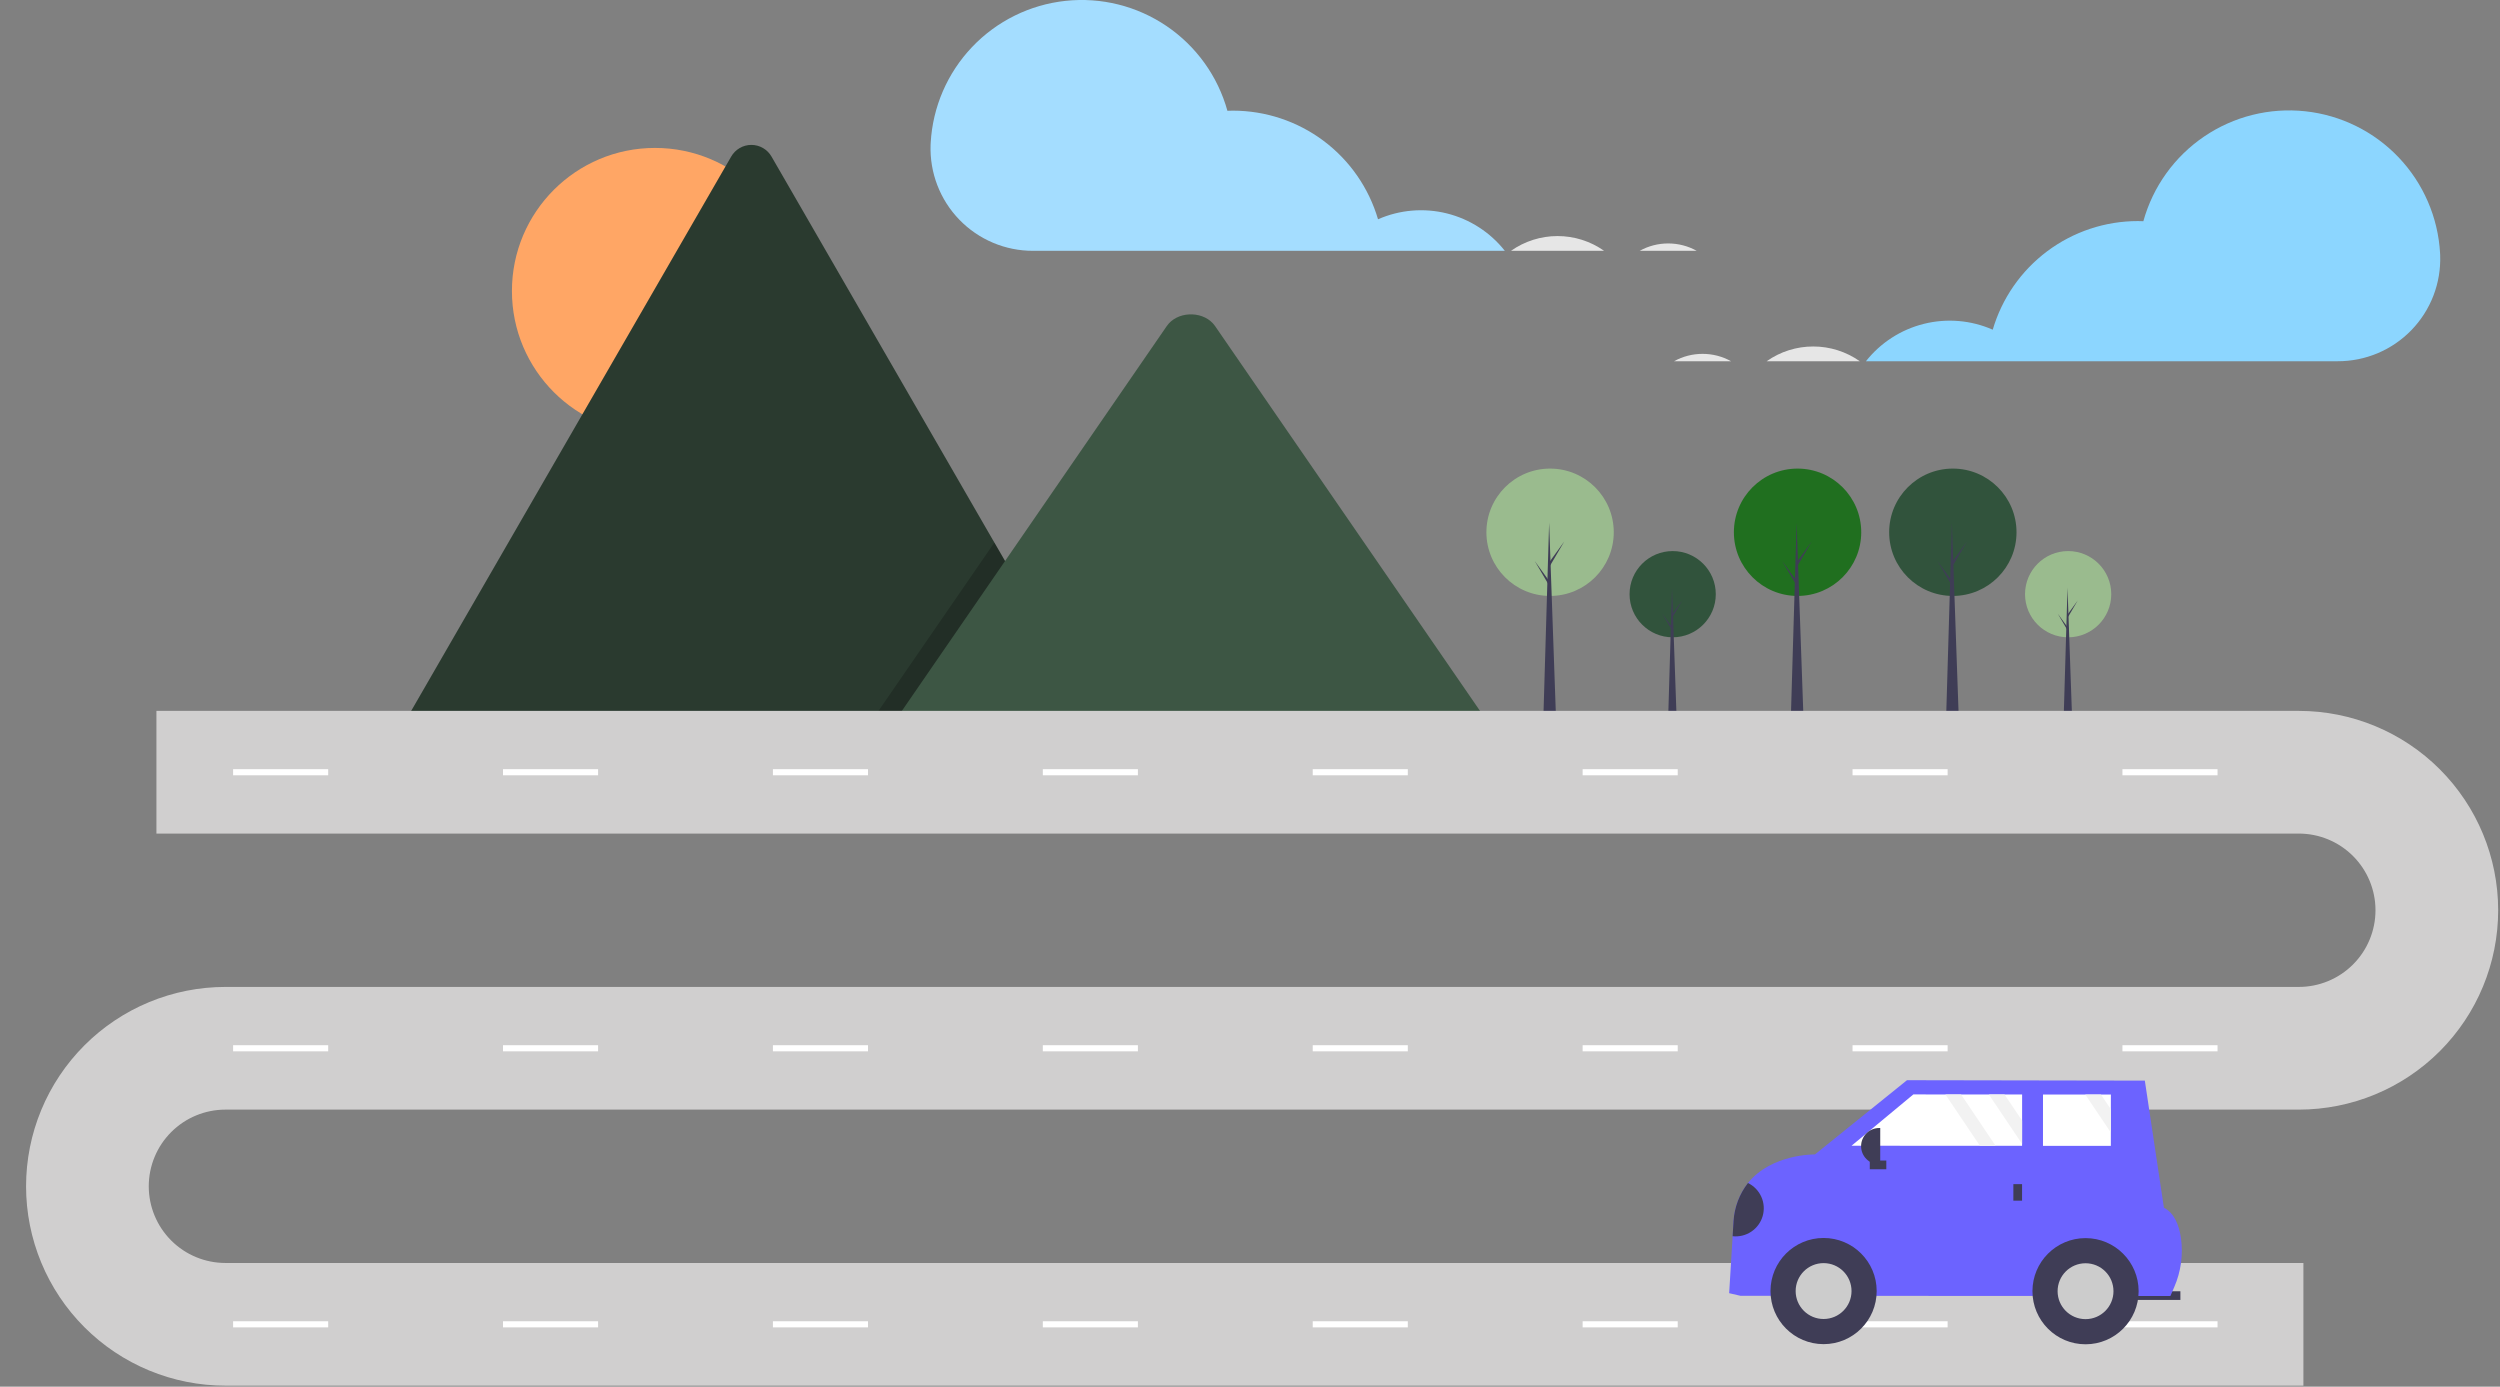 <svg width="887" height="492" viewBox="0 0 887 492" fill="none" xmlns="http://www.w3.org/2000/svg">
<rect x="0" y="0" width="887" height="492" fill="#808080" stroke="none"/>
<g clip-path="url(#clip0_201_2)">
<path d="M232.396 154.009C260.431 154.009 283.159 131.282 283.159 103.246C283.159 75.211 260.431 52.484 232.396 52.484C204.361 52.484 181.633 75.211 181.633 103.246C181.633 131.282 204.361 154.009 232.396 154.009Z" fill="#FFA665"/>
<path d="M391.582 259.678H142.556C142.244 259.682 141.932 259.658 141.625 259.605L259.403 55.596C260.122 54.325 261.165 53.269 262.426 52.533C263.687 51.798 265.121 51.41 266.58 51.41C268.04 51.41 269.474 51.798 270.735 52.533C271.996 53.269 273.039 54.325 273.758 55.596L352.802 192.502L356.589 199.052L391.582 259.678Z" fill="#2A3A2F"/>
<path opacity="0.2" d="M391.582 259.678H306.558L348.296 199.052L351.3 194.685L352.802 192.502L356.589 199.052L391.582 259.678Z" fill="black"/>
<path d="M530.238 259.678H314.851L356.588 199.053L359.592 194.685L413.98 115.678C417.546 110.5 426.124 110.178 430.316 114.702C430.598 115.01 430.859 115.336 431.099 115.678L530.238 259.678Z" fill="#3D5644"/>
<path d="M593.464 226.116C601.912 226.116 608.76 219.268 608.76 210.82C608.76 202.372 601.912 195.523 593.464 195.523C585.015 195.523 578.167 202.372 578.167 210.82C578.167 219.268 585.015 226.116 593.464 226.116Z" fill="#31533C"/>
<path d="M594.938 256.894H591.805L593.233 208.516L594.938 256.894Z" fill="#3F3D56"/>
<path d="M593.509 217.685L596.873 213.031L593.463 218.837L593.095 218.192L593.509 217.685Z" fill="#3F3D56"/>
<path d="M593.141 222.384L589.777 217.731L593.187 223.536L593.555 222.891L593.141 222.384Z" fill="#3F3D56"/>
<path d="M733.78 226.116C742.228 226.116 749.076 219.268 749.076 210.82C749.076 202.372 742.228 195.523 733.78 195.523C725.332 195.523 718.483 202.372 718.483 210.82C718.483 219.268 725.332 226.116 733.78 226.116Z" fill="#9ABB8E"/>
<path d="M735.254 256.894H732.121L733.55 208.516L735.254 256.894Z" fill="#3F3D56"/>
<path d="M733.826 217.685L737.19 213.031L733.78 218.837L733.411 218.192L733.826 217.685Z" fill="#3F3D56"/>
<path d="M733.458 222.384L730.094 217.731L733.504 223.536L733.872 222.891L733.458 222.384Z" fill="#3F3D56"/>
<path d="M637.775 211.438C650.252 211.438 660.366 201.324 660.366 188.847C660.366 176.37 650.252 166.255 637.775 166.255C625.298 166.255 615.183 176.37 615.183 188.847C615.183 201.324 625.298 211.438 637.775 211.438Z" fill="#206F1F"/>
<path d="M639.952 256.894H635.325L637.434 185.444L639.952 256.894Z" fill="#3F3D56"/>
<path d="M637.843 198.985L642.81 192.113L637.775 200.687L637.23 199.734L637.843 198.985Z" fill="#3F3D56"/>
<path d="M637.298 205.926L632.331 199.054L637.366 207.627L637.911 206.675L637.298 205.926Z" fill="#3F3D56"/>
<path d="M692.868 211.438C705.345 211.438 715.46 201.324 715.46 188.847C715.46 176.37 705.345 166.255 692.868 166.255C680.391 166.255 670.276 176.37 670.276 188.847C670.276 201.324 680.391 211.438 692.868 211.438Z" fill="#31533C"/>
<path d="M695.046 256.894H690.419L692.528 185.444L695.046 256.894Z" fill="#3F3D56"/>
<path d="M692.936 198.985L697.904 192.113L692.868 200.687L692.324 199.734L692.936 198.985Z" fill="#3F3D56"/>
<path d="M692.392 205.926L687.424 199.054L692.46 207.627L693.004 206.675L692.392 205.926Z" fill="#3F3D56"/>
<path d="M549.969 211.438C562.446 211.438 572.561 201.324 572.561 188.847C572.561 176.37 562.446 166.255 549.969 166.255C537.492 166.255 527.377 176.37 527.377 188.847C527.377 201.324 537.492 211.438 549.969 211.438Z" fill="#9ABB8E"/>
<path d="M552.146 256.894H547.519L549.629 185.444L552.146 256.894Z" fill="#3F3D56"/>
<path d="M550.037 198.985L555.004 192.113L549.969 200.687L549.425 199.734L550.037 198.985Z" fill="#3F3D56"/>
<path d="M549.493 205.926L544.525 199.054L549.561 207.627L550.105 206.675L549.493 205.926Z" fill="#3F3D56"/>
<path d="M817.25 491.631H79.984C70.695 491.631 61.497 489.802 52.915 486.247C44.333 482.692 36.536 477.482 29.968 470.914C23.399 464.345 18.189 456.548 14.634 447.966C11.08 439.384 9.25 430.186 9.25 420.897C9.25 411.608 11.08 402.41 14.634 393.828C18.189 385.247 23.399 377.449 29.968 370.881C36.536 364.312 44.333 359.102 52.915 355.548C61.497 351.993 70.695 350.163 79.984 350.163H815.617C822.833 350.163 829.753 347.297 834.855 342.195C839.957 337.093 842.823 330.173 842.823 322.958C842.823 315.743 839.957 308.823 834.855 303.721C829.753 298.619 822.833 295.752 815.617 295.752H55.499V252.224H815.617C834.377 252.224 852.369 259.676 865.634 272.941C878.899 286.207 886.351 304.198 886.351 322.958C886.351 341.718 878.899 359.709 865.634 372.974C852.369 386.24 834.377 393.692 815.617 393.692H79.984C72.769 393.692 65.849 396.558 60.747 401.66C55.645 406.762 52.779 413.682 52.779 420.897C52.779 428.113 55.645 435.032 60.747 440.134C65.849 445.236 72.769 448.103 79.984 448.103H817.25V491.631Z" fill="#D0CFCF"/>
<path d="M116.439 272.9H82.705V275.076H116.439V272.9Z" fill="white"/>
<path d="M212.202 272.9H178.467V275.076H212.202V272.9Z" fill="white"/>
<path d="M307.965 272.9H274.23V275.076H307.965V272.9Z" fill="white"/>
<path d="M403.728 272.9H369.993V275.076H403.728V272.9Z" fill="white"/>
<path d="M499.491 272.9H465.756V275.076H499.491V272.9Z" fill="white"/>
<path d="M595.254 272.9H561.519V275.076H595.254V272.9Z" fill="white"/>
<path d="M691.017 272.9H657.282V275.076H691.017V272.9Z" fill="white"/>
<path d="M786.78 272.9H753.045V275.076H786.78V272.9Z" fill="white"/>
<path d="M116.439 370.839H82.705V373.016H116.439V370.839Z" fill="white"/>
<path d="M212.202 370.839H178.467V373.016H212.202V370.839Z" fill="white"/>
<path d="M307.965 370.839H274.23V373.016H307.965V370.839Z" fill="white"/>
<path d="M403.728 370.839H369.993V373.016H403.728V370.839Z" fill="white"/>
<path d="M499.491 370.839H465.756V373.016H499.491V370.839Z" fill="white"/>
<path d="M595.254 370.839H561.519V373.016H595.254V370.839Z" fill="white"/>
<path d="M691.017 370.839H657.282V373.016H691.017V370.839Z" fill="white"/>
<path d="M786.78 370.839H753.045V373.016H786.78V370.839Z" fill="white"/>
<path d="M116.439 468.779H82.705V470.955H116.439V468.779Z" fill="white"/>
<path d="M212.202 468.779H178.467V470.955H212.202V468.779Z" fill="white"/>
<path d="M307.965 468.779H274.23V470.955H307.965V468.779Z" fill="white"/>
<path d="M403.728 468.779H369.993V470.955H403.728V468.779Z" fill="white"/>
<path d="M499.491 468.779H465.756V470.955H499.491V468.779Z" fill="white"/>
<path d="M595.254 468.779H561.519V470.955H595.254V468.779Z" fill="white"/>
<path d="M691.017 468.779H657.282V470.955H691.017V468.779Z" fill="white"/>
<path d="M786.78 468.779H753.045V470.955H786.78V468.779Z" fill="white"/>
<path d="M591.868 86.374C595.412 86.371 598.898 87.272 601.997 88.991H581.765C584.854 87.272 588.332 86.371 591.868 86.374V86.374Z" fill="#E6E6E6"/>
<path d="M552.607 83.757C558.527 83.75 564.304 85.579 569.141 88.991H536.095C540.926 85.583 546.694 83.754 552.607 83.757Z" fill="#E6E6E6"/>
<path d="M330.212 50.623C330.93 37.927 336.133 25.899 344.895 16.683C353.656 7.467 365.406 1.662 378.049 0.304C390.693 -1.055 403.407 2.121 413.927 9.265C424.446 16.409 432.087 27.057 435.486 39.31C436.136 39.287 436.785 39.261 437.441 39.261C449.033 39.263 460.313 43.019 469.594 49.965C478.874 56.912 485.655 66.677 488.923 77.799C496.605 74.424 505.189 73.692 513.331 75.717C521.473 77.743 528.714 82.411 533.919 88.992H366.547C361.664 89.005 356.829 88.034 352.33 86.135C347.832 84.236 343.763 81.449 340.367 77.941C336.971 74.432 334.317 70.275 332.566 65.717C330.815 61.159 330.001 56.294 330.174 51.414C330.184 51.151 330.197 50.887 330.212 50.623Z" fill="#A4DDFF"/>
<path d="M604.081 125.55C600.537 125.546 597.05 126.447 593.952 128.167H614.184C611.094 126.448 607.617 125.547 604.081 125.55Z" fill="#E6E6E6"/>
<path d="M643.342 122.932C637.422 122.925 631.645 124.754 626.808 128.167H659.853C655.022 124.758 649.254 122.93 643.342 122.932Z" fill="#E6E6E6"/>
<path d="M865.737 89.799C865.019 77.103 859.815 65.075 851.054 55.859C842.292 46.643 830.542 40.838 817.899 39.48C805.256 38.121 792.541 41.297 782.022 48.441C771.502 55.585 763.862 66.233 760.463 78.486C759.813 78.463 759.163 78.437 758.507 78.437C746.915 78.439 735.635 82.194 726.355 89.141C717.075 96.088 710.293 105.853 707.025 116.975C699.344 113.6 690.76 112.868 682.618 114.893C674.475 116.918 667.235 121.587 662.03 128.167H829.402C834.285 128.181 839.12 127.21 843.618 125.311C848.117 123.412 852.186 120.625 855.582 117.116C858.978 113.608 861.631 109.45 863.383 104.892C865.134 100.334 865.948 95.47 865.775 90.59C865.764 90.327 865.752 90.063 865.737 89.799Z" fill="#8CD6FF"/>
<path d="M754.152 461.212L773.604 461.223L773.606 458.135L754.154 458.125L754.152 461.212Z" fill="#3F3D56"/>
<path d="M613.507 458.821L617.521 459.75L770.054 459.831L771.426 456.636C773.818 451.154 774.639 445.115 773.797 439.194C773.14 434.78 771.494 430.395 767.755 428.49L760.986 383.405L676.597 383.254L643.948 409.588C643.948 409.588 628.546 409.312 620.179 419.728C617.161 423.601 615.379 428.294 615.065 433.194L614.735 438.613L613.507 458.821Z" fill="#6C63FF"/>
<path d="M647.009 476.903C657.412 476.903 665.844 468.47 665.844 458.068C665.844 447.665 657.412 439.232 647.009 439.232C636.607 439.232 628.174 447.665 628.174 458.068C628.174 468.47 636.607 476.903 647.009 476.903Z" fill="#3F3D56"/>
<path d="M647.009 467.981C652.484 467.981 656.923 463.542 656.923 458.068C656.923 452.593 652.484 448.154 647.009 448.154C641.534 448.154 637.096 452.593 637.096 458.068C637.096 463.542 641.534 467.981 647.009 467.981Z" fill="#CCCCCC"/>
<path d="M739.95 476.952C750.352 476.952 758.785 468.52 758.785 458.117C758.785 447.715 750.352 439.282 739.95 439.282C729.547 439.282 721.115 447.715 721.115 458.117C721.115 468.52 729.547 476.952 739.95 476.952Z" fill="#3F3D56"/>
<path d="M739.95 468.031C745.425 468.031 749.863 463.592 749.863 458.117C749.863 452.642 745.425 448.204 739.95 448.204C734.475 448.204 730.037 452.642 730.037 458.117C730.037 463.592 734.475 468.031 739.95 468.031Z" fill="#CCCCCC"/>
<path d="M656.92 406.511L702.483 406.53H708.045L717.435 406.537V405.852L717.442 397.594L717.449 388.322H711.201L705.639 388.316L695.787 388.309H690.225L678.851 388.302L656.92 406.511Z" fill="white"/>
<path d="M724.849 406.544L748.929 406.557L748.935 401.832V393.574L748.942 388.342H745.416L739.854 388.335L724.856 388.329L724.849 406.544Z" fill="white"/>
<path d="M714.339 425.991L717.427 425.993L717.43 420.126L714.342 420.124L714.339 425.991Z" fill="#3F3D56"/>
<path d="M669.264 414.851L669.266 411.764L663.399 411.761L663.397 414.848L669.264 414.851Z" fill="#3F3D56"/>
<path d="M667.104 413.121L666.764 413.121C665.916 413.12 665.077 412.953 664.295 412.628C663.512 412.304 662.801 411.828 662.202 411.228C661.603 410.629 661.128 409.917 660.804 409.134C660.48 408.351 660.313 407.512 660.314 406.664V406.664C660.314 405.817 660.482 404.978 660.807 404.195C661.131 403.412 661.607 402.701 662.207 402.102C662.806 401.503 663.518 401.028 664.301 400.704C665.084 400.38 665.923 400.214 666.771 400.214L667.11 400.214L667.104 413.121Z" fill="#3F3D56"/>
<path d="M614.734 438.613C617.069 438.867 619.419 438.289 621.37 436.98C623.32 435.672 624.746 433.717 625.397 431.46C626.048 429.203 625.881 426.789 624.927 424.643C623.972 422.497 622.291 420.757 620.179 419.729C617.161 423.602 615.378 428.294 615.065 433.194L614.734 438.613Z" fill="#3F3D56"/>
<path d="M705.639 388.316L717.435 405.852L717.442 397.594L711.201 388.322L705.639 388.316Z" fill="#F2F2F2"/>
<path d="M739.854 388.335L748.935 401.832V393.574L745.416 388.342L739.854 388.335Z" fill="#F2F2F2"/>
<path d="M690.225 388.309L702.483 406.53H708.045L695.787 388.309H690.225Z" fill="#F2F2F2"/>
</g>
<defs>
<clipPath id="clip0_201_2">
<rect width="886.351" height="491.631" fill="white"/>
</clipPath>
</defs>
</svg>
